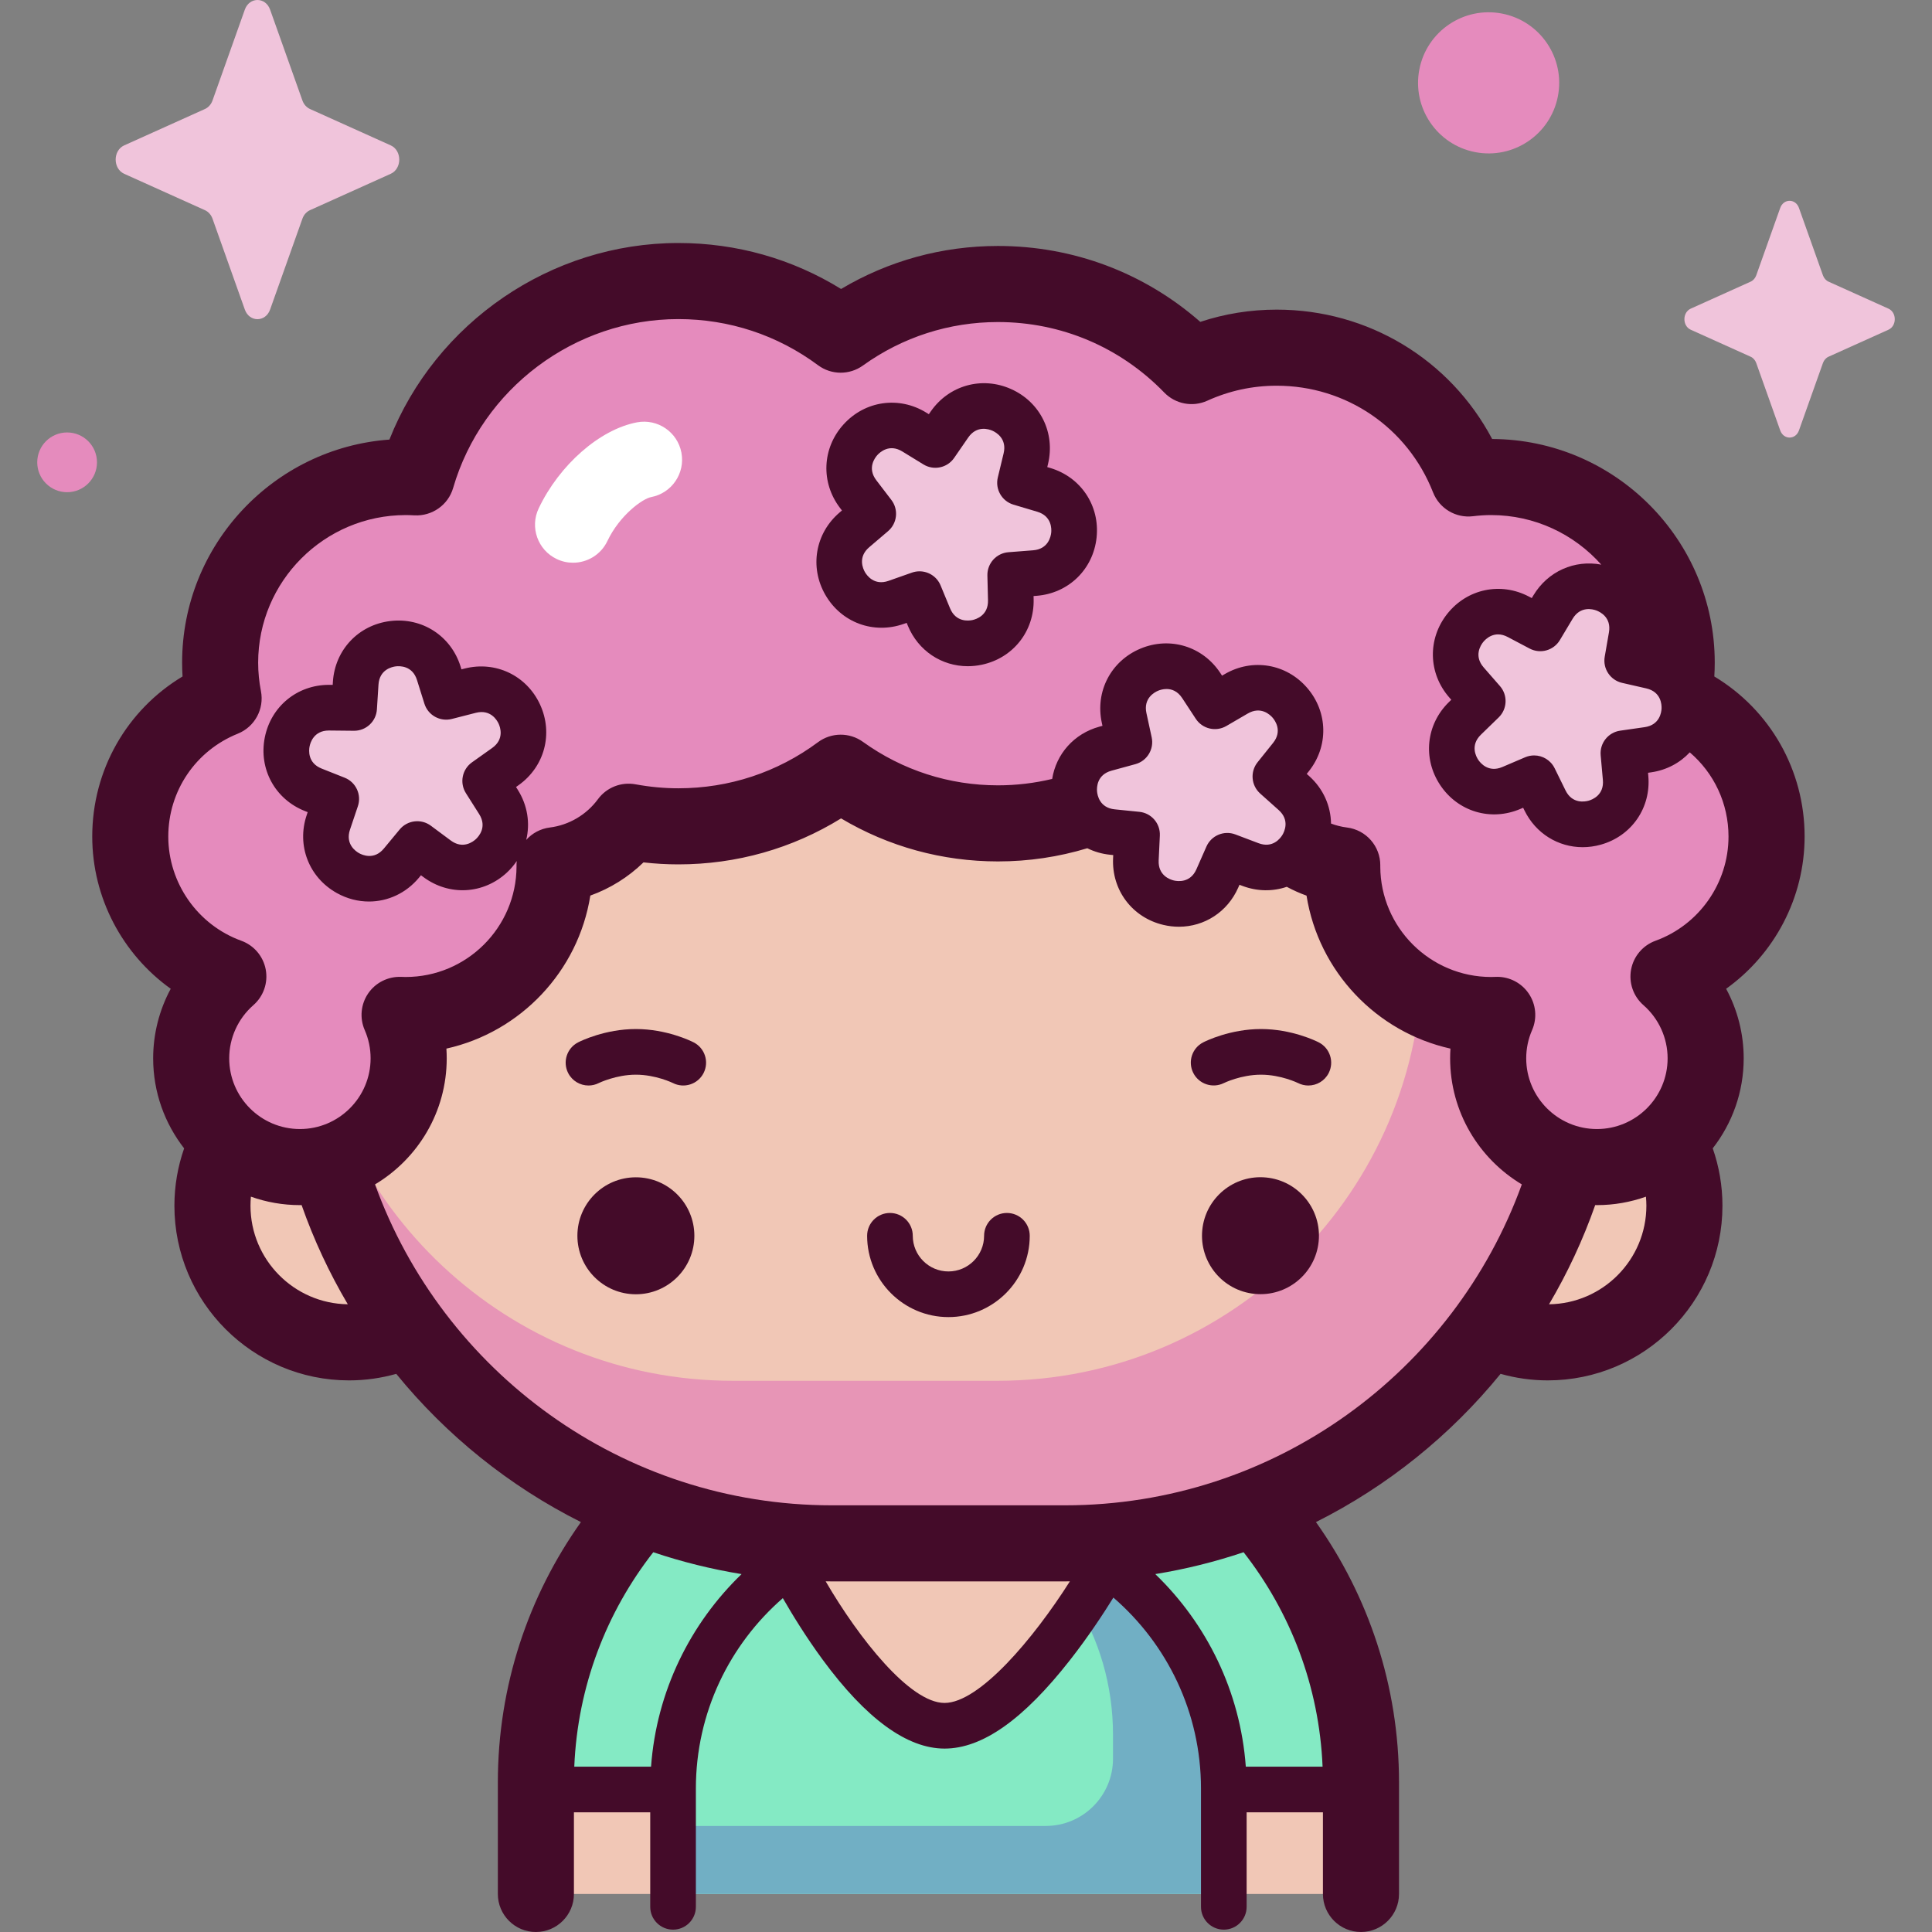 <svg id="Capa_1" enable-background="new 0 0 507.905 507.905" height="512" viewBox="0 0 507.905 507.905" width="512" xmlns="http://www.w3.org/2000/svg"><rect x="0" y="0" width="507.905" height="507.905" fill="#808080" stroke="none"/><g><g><path d="m357.787 497.904v-29.32c0-59.897-48.556-108.454-108.454-108.454-59.897 0-108.454 48.556-108.454 108.454v29.32z" fill="#f1c7b6"/><path d="m357.787 468.599v-.015c0-59.897-48.556-108.454-108.454-108.454-59.897 0-108.454 48.557-108.454 108.454v.015z" fill="#84eac4"/><path d="m321.728 497.904v-27.703c0-39.983-32.412-72.395-72.395-72.395-39.983 0-72.395 32.413-72.395 72.395v27.703z" fill="#84eac4"/><path d="m256.93 398.204c20.94 9.418 35.669 31.771 35.669 57.855v6.276c0 9.77-7.92 17.69-17.69 17.69h-97.971v17.878h144.79v-27.703c0-37.416-28.387-68.198-64.798-71.996z" fill="#71afc4"/><g fill="#f1c7b6"><path d="m208.058 411.77s21.314 41.917 40.251 41.917 42.3-41.917 42.3-41.917"/><ellipse cx="406.9" cy="316.975" rx="35.916" ry="35.916" transform="matrix(.374 -.927 .927 .374 -39.374 575.588)"/><ellipse cx="91.766" cy="316.975" rx="35.916" ry="35.916" transform="matrix(.92 -.391 .391 .92 -116.688 61.161)"/><path d="m279.939 405.735h-61.211c-76.063 0-137.724-61.661-137.724-137.724 0-76.063 61.661-137.724 137.724-137.724h61.211c76.063 0 137.724 61.661 137.724 137.724-.001 76.063-61.662 137.724-137.724 137.724z"/></g><path d="m279.939 130.205h-17.661c61.665 0 111.654 49.989 111.654 111.654v9.482c0 61.665-49.989 111.654-111.654 111.654h-69.619c-59.012 0-107.324-45.782-111.373-103.763-.179 2.877-.281 5.775-.281 8.697 0 76.062 61.661 137.724 137.724 137.724h61.211c76.063 0 137.724-61.661 137.724-137.724-.002-76.063-61.663-137.724-137.725-137.724z" fill="#e795b6"/><path d="m464.417 219.916c0-16.455-10.159-30.528-24.542-36.316.595-3.045.915-6.188.915-9.407 0-26.943-21.842-48.784-48.784-48.784-2.018 0-4.003.137-5.957.375-7.902-20.127-27.489-34.384-50.419-34.384-7.979 0-15.548 1.74-22.369 4.838-12.887-13.298-30.924-21.575-50.904-21.575-15.431 0-29.699 4.945-41.338 13.316-11.924-8.853-26.689-14.094-42.681-14.094-32.619 0-60.13 21.797-68.81 51.615-.949-.055-1.904-.091-2.867-.091-26.943 0-48.784 21.842-48.784 48.784 0 3.219.32 6.362.915 9.407-14.383 5.788-24.542 19.862-24.542 36.316 0 16.927 10.746 31.343 25.787 36.802-5.986 5.24-9.771 12.931-9.771 21.511 0 15.788 12.799 28.586 28.586 28.586 15.788 0 28.586-12.798 28.586-28.586 0-4.063-.853-7.926-2.382-11.426.533.021 1.066.04 1.604.04 21.617 0 39.142-17.524 39.142-39.142 0-.078-.005-.154-.006-.231 7.974-.998 14.926-5.275 19.461-11.445 4.243.783 8.61 1.212 13.08 1.212 15.992 0 30.757-5.241 42.681-14.094 11.639 8.371 25.907 13.316 41.338 13.316 19.98 0 38.017-8.278 50.904-21.576 4.568 2.075 9.469 3.538 14.608 4.276.023 14.553 10.921 26.547 25.001 28.31 0 .078-.006.154-.006.231 0 21.617 17.524 39.142 39.142 39.142.538 0 1.071-.019 1.604-.04-1.529 3.5-2.382 7.362-2.382 11.426 0 15.788 12.798 28.586 28.586 28.586s28.586-12.798 28.586-28.586c0-8.58-3.785-16.271-9.771-21.511 15.043-5.459 25.789-19.874 25.789-36.801z" fill="#e58bbd"/><path d="m150.644 147.936c-1.439 0-2.901-.311-4.288-.971-4.988-2.372-7.108-8.338-4.736-13.325 5.446-11.454 16.065-20.75 25.824-22.607 5.425-1.025 10.661 2.53 11.693 7.955 1.032 5.426-2.529 10.66-7.955 11.693-2.306.439-8.288 4.791-11.5 11.547-1.713 3.602-5.299 5.708-9.038 5.708z" fill="#fff"/><path d="m269.674 120.591-1.524 6.327 6.237 1.858c11.883 3.541 10.037 20.909-2.325 21.873l-6.488.506.16 6.506c.305 12.395-16.784 16.007-21.521 4.548l-2.486-6.014-6.138 2.163c-11.694 4.12-20.41-11.016-10.976-19.062l4.952-4.223-3.953-5.169c-7.532-9.849 4.17-22.815 14.737-16.329l5.546 3.404 3.695-5.357c7.039-10.208 22.987-3.086 20.084 8.969z" fill="#f0c4db"/><path d="m315.807 180.234 3.571 5.441 5.623-3.277c10.713-6.243 22.116 6.988 14.36 16.662l-4.071 5.078 4.854 4.335c9.248 8.259.189 23.192-11.409 18.806l-6.087-2.302-2.623 5.956c-4.997 11.347-21.999 7.346-21.411-5.039l.309-6.501-6.475-.654c-12.336-1.246-13.785-18.652-1.824-21.92l6.278-1.715-1.379-6.36c-2.627-12.12 13.479-18.876 20.284-8.51z" fill="#f0c4db"/><path d="m399.173 162.154 5.755 3.038 3.34-5.585c6.364-10.641 22.74-4.566 20.622 7.652l-1.111 6.412 6.344 1.451c12.087 2.764 11.369 20.216-.904 21.977l-6.442.925.581 6.482c1.106 12.35-15.713 17.06-21.181 5.931l-2.87-5.841-5.985 2.555c-11.403 4.868-21.08-9.672-12.186-18.312l4.668-4.535-4.28-4.903c-8.155-9.339 2.684-23.035 13.649-17.247z" fill="#f0c4db"/><path d="m115.349 176.984 1.947 6.21 6.305-1.614c12.012-3.074 19.36 12.771 9.254 19.955l-5.304 3.77 3.483 5.498c6.636 10.474-6.163 22.359-16.118 14.968l-5.225-3.88-4.152 5.011c-7.911 9.548-23.17 1.048-19.216-10.704l2.075-6.168-6.049-2.4c-11.525-4.574-8.156-21.712 4.242-21.583l6.508.068.414-6.495c.787-12.375 18.127-14.467 21.836-2.636z" fill="#f0c4db"/></g><g fill="#440b29"><circle cx="167.167" cy="324.877" r="15.375"/><ellipse cx="331.5" cy="324.877" rx="15.375" ry="15.375" transform="matrix(.098 -.995 .995 .098 -24.373 622.857)"/><path d="m182.349 274.026c-.702-.358-7.095-3.501-15.183-3.501s-14.48 3.143-15.183 3.501c-2.951 1.507-4.123 5.12-2.617 8.072 1.061 2.078 3.165 3.273 5.349 3.273.917 0 1.849-.211 2.723-.656.043-.022 4.525-2.19 9.728-2.19 5.257 0 9.712 2.183 9.729 2.19 2.952 1.505 6.566.334 8.071-2.617 1.507-2.952.335-6.565-2.617-8.072z"/><path d="m346.683 274.026c-.703-.358-7.095-3.501-15.183-3.501s-14.48 3.143-15.183 3.501c-2.94 1.501-4.102 5.087-2.617 8.035 1.484 2.949 5.088 4.136 8.043 2.668.044-.021 4.5-2.204 9.757-2.204 5.258 0 9.712 2.183 9.728 2.19.874.445 1.805.656 2.723.656 2.183 0 4.289-1.195 5.349-3.273 1.506-2.952.334-6.565-2.617-8.072z"/><path d="m264.708 318.877c-3.314 0-6 2.686-6 6 0 5.169-4.206 9.375-9.375 9.375s-9.375-4.206-9.375-9.375c0-3.314-2.687-6-6-6-3.314 0-6 2.686-6 6 0 11.786 9.589 21.375 21.375 21.375s21.375-9.589 21.375-21.375c0-3.313-2.686-6-6-6z"/><path d="m474.417 219.915c0-17.497-9.106-33.287-23.741-42.079.076-1.216.114-2.432.114-3.644 0-32.325-26.226-58.641-58.517-58.784-11.052-20.878-32.565-34.01-56.643-34.01-6.894 0-13.624 1.081-20.085 3.22-14.735-12.916-33.38-19.956-53.188-19.956-14.659 0-28.781 3.89-41.244 11.308-12.84-7.928-27.491-12.086-42.775-12.086-33.551 0-63.78 20.906-75.964 51.678-30.42 2.204-54.497 27.659-54.497 58.631 0 1.213.038 2.429.114 3.644-14.635 8.792-23.741 24.582-23.741 42.079 0 16.093 7.935 30.941 20.634 40.021-2.998 5.564-4.618 11.837-4.618 18.291 0 8.914 3.047 17.125 8.142 23.666-1.652 4.726-2.558 9.798-2.558 15.081 0 25.318 20.598 45.916 45.916 45.916 4.299 0 8.457-.605 12.406-1.717 13.185 16.183 29.724 29.525 48.546 38.968-13.743 19.341-21.838 42.962-21.838 68.442v29.32c0 5.522 4.477 10 10 10s10-4.478 10-10v-21.468h20.059v24.851c0 3.313 2.686 6 6 6 3.313 0 6-2.687 6-6v-31.087c0-19.966 8.867-37.889 22.862-50.064 2.39 4.167 6.03 10.13 10.446 16.144 11.406 15.532 22.193 23.407 32.062 23.407 9.93 0 20.716-7.608 32.975-23.259 4.828-6.164 8.833-12.272 11.415-16.44 14.092 12.18 23.029 30.166 23.029 50.212v31.087c0 3.313 2.686 6 6 6 3.313 0 6-2.687 6-6v-24.851h20.059v21.468c0 5.522 4.477 10 10 10s10-4.478 10-10v-29.32c0-25.48-8.093-49.103-21.835-68.444 18.819-9.442 35.353-22.789 48.536-38.972 3.95 1.115 8.11 1.723 12.412 1.723 25.318 0 45.917-20.598 45.917-45.916 0-5.284-.903-10.358-2.555-15.085 5.094-6.54 8.139-14.749 8.139-23.662 0-6.454-1.62-12.727-4.618-18.291 12.699-9.08 20.634-23.929 20.634-40.022zm-53.616-21.355.581 6.481c.357 3.984-2.793 5.185-3.767 5.457-.974.271-4.289.883-6.053-2.707l-2.87-5.841c-1.039-2.114-3.165-3.354-5.388-3.354-.787 0-1.585.155-2.353.482l-5.986 2.556c-3.68 1.569-5.793-1.056-6.354-1.896-.56-.842-2.166-3.806.704-6.594l4.668-4.534c2.288-2.222 2.437-5.846.34-8.249l-4.28-4.904c-2.631-3.014-.788-5.835-.16-6.628s2.952-3.232 6.488-1.368l5.755 3.038c2.819 1.489 6.313.511 7.95-2.226l3.34-5.586c2.053-3.434 5.306-2.553 6.255-2.2.948.352 3.989 1.807 3.306 5.748l-1.112 6.412c-.544 3.143 1.465 6.162 4.574 6.873l6.345 1.451c3.9.892 4.067 4.259 4.026 5.269-.042 1.011-.485 4.352-4.445 4.921l-6.442.925c-3.156.452-5.407 3.297-5.122 6.474zm-354.951 118.415c0-.804.038-1.598.11-2.383 4.034 1.435 8.372 2.223 12.893 2.223.146 0 .289-.01.435-.011 3.206 9.135 7.289 17.859 12.141 26.078-14.135-.181-25.579-11.73-25.579-25.907zm105.304 147.462h-20.182c.883-21.198 8.501-40.682 20.766-56.37 7.49 2.52 15.246 4.454 23.215 5.749-13.496 13.014-22.351 30.801-23.799 50.621zm77.155-16.75c-9.106 0-22.52-16.993-31.252-31.97.557.006 1.113.018 1.671.018h61.211c.442 0 .881-.01 1.322-.014-9.519 15.014-23.787 31.966-32.952 31.966zm99.385 16.75h-20.184c-1.449-19.82-10.303-37.608-23.799-50.622 7.969-1.295 15.726-3.228 23.217-5.749 12.265 15.688 19.882 35.173 20.766 56.371zm-67.755-68.702h-61.211c-55.212 0-102.346-35.219-120.138-84.367 11.278-6.742 18.849-19.071 18.849-33.14 0-.857-.028-1.71-.083-2.558 19.502-4.345 34.673-20.314 37.837-40.23 5.212-1.869 9.992-4.851 13.973-8.727 3.066.349 6.134.524 9.171.524 15.284 0 29.935-4.158 42.775-12.086 12.463 7.419 26.585 11.309 41.244 11.309 8.089 0 15.976-1.191 23.488-3.465 1.825.898 3.843 1.495 6.001 1.713l.814.082-.039.818c-.399 8.402 5.042 15.617 13.23 17.544 1.369.322 2.733.478 4.074.478 6.685 0 12.768-3.868 15.591-10.279l.331-.75.766.29c3.922 1.483 8.012 1.495 11.667.243 1.66.893 3.393 1.675 5.195 2.318 3.168 19.912 18.337 35.874 37.836 40.219-.056.848-.084 1.701-.084 2.558 0 14.067 7.57 26.396 18.847 33.139-17.79 49.148-64.922 84.367-120.134 84.367zm22.826-201.905-1.379-6.36c-.848-3.909 2.13-5.489 3.062-5.881.403-.169 1.232-.455 2.222-.455 1.299 0 2.874.493 4.12 2.392v.001l3.571 5.44c1.75 2.666 5.279 3.497 8.037 1.891l5.622-3.276c3.459-2.015 5.88.329 6.54 1.095.66.767 2.62 3.509.118 6.63l-4.071 5.078c-1.995 2.489-1.694 6.104.685 8.229l4.854 4.335c2.983 2.664 1.504 5.692.979 6.558-.525.864-2.526 3.577-6.27 2.16l-6.087-2.302c-2.981-1.129-6.328.274-7.613 3.193l-2.624 5.956c-1.612 3.661-4.95 3.189-5.934 2.958-.985-.231-4.182-1.298-3.993-5.295l.309-6.5c.151-3.186-2.216-5.933-5.39-6.254l-6.475-.654c-3.98-.402-4.564-3.722-4.647-4.729-.083-1.009-.058-4.379 3.802-5.433l6.278-1.716c3.079-.842 4.96-3.943 4.284-7.061zm104.465 149.052c4.852-8.218 8.928-16.945 12.134-26.079.151.002.299.012.451.012 4.517 0 8.852-.787 12.884-2.22.072.785.119 1.577.119 2.38-.001 14.18-11.45 25.73-25.588 25.907zm27.988-95.565c-3.325 1.207-5.765 4.08-6.417 7.556-.652 3.477.58 7.039 3.241 9.368 4.041 3.538 6.358 8.636 6.358 13.987 0 10.249-8.338 18.587-18.586 18.587-10.249 0-18.587-8.338-18.587-18.587 0-2.576.52-5.074 1.546-7.424 1.378-3.157 1.035-6.802-.91-9.645-1.868-2.733-4.961-4.357-8.254-4.357-.134 0-.269.003-.404.008-.399.017-.798.032-1.201.032-16.027 0-29.075-13.005-29.141-29.018.003-.097.004-.194.005-.293.032-5.066-3.731-9.356-8.758-9.985-1.462-.183-2.865-.538-4.193-1.039-.066-4.638-2.035-9.168-5.778-12.511l-.611-.545.512-.64c5.262-6.564 5.101-15.597-.391-21.969-5.491-6.373-14.403-7.865-21.672-3.63l-.708.412-.449-.684c-4.616-7.034-13.258-9.671-21.015-6.419-7.757 3.254-11.931 11.269-10.148 19.49l.174.801-.79.216c-6.704 1.831-11.394 7.206-12.433 13.745-4.611 1.104-9.383 1.684-14.254 1.684-12.821 0-25.097-3.954-35.5-11.436-3.533-2.541-8.305-2.504-11.799.09-10.683 7.931-23.38 12.123-36.72 12.123-3.715 0-7.505-.352-11.265-1.046-3.767-.69-7.603.823-9.873 3.911-3.016 4.103-7.624 6.816-12.645 7.444-2.481.311-4.651 1.515-6.212 3.262 1.062-4.369.365-9.102-2.241-13.216l-.439-.692.667-.475c6.857-4.873 9.174-13.606 5.635-21.238s-11.705-11.509-19.852-9.419l-.794.203-.245-.782c-2.516-8.028-10.112-12.926-18.458-11.921-8.352 1.007-14.558 7.574-15.093 15.97l-.052.817-.819-.009c-.064 0-.127-.001-.191-.001-8.326 0-15.241 5.681-16.851 13.872-1.622 8.254 2.705 16.187 10.524 19.289l.761.302-.261.776c-2.683 7.973.576 16.4 7.925 20.494 2.693 1.5 5.592 2.228 8.448 2.228 4.938-.001 9.748-2.173 13.148-6.276l.523-.631.658.489c6.754 5.016 15.776 4.519 21.94-1.205 1-.929 1.854-1.949 2.587-3.026-.043.387-.072.777-.069 1.175.001.098.002.193.005.293-.066 16.013-13.114 29.018-29.141 29.018-.402 0-.802-.016-1.201-.032-3.432-.118-6.714 1.505-8.658 4.349-1.944 2.845-2.288 6.489-.909 9.646 1.026 2.348 1.546 4.846 1.546 7.423 0 10.249-8.338 18.587-18.586 18.587-10.249 0-18.586-8.338-18.586-18.587 0-5.352 2.317-10.449 6.358-13.986 2.661-2.33 3.894-5.893 3.242-9.368-.652-3.477-3.092-6.35-6.417-7.557-11.484-4.167-19.199-15.18-19.199-27.401 0-11.958 7.173-22.572 18.275-27.039 4.449-1.791 7.001-6.488 6.081-11.196-.484-2.475-.729-4.994-.729-7.487 0-21.387 17.398-38.785 38.784-38.785.674 0 1.424.024 2.292.074 4.637.239 8.873-2.714 10.177-7.189 7.611-26.147 31.959-44.409 59.208-44.409 13.34 0 26.037 4.192 36.72 12.123 3.495 2.596 8.266 2.631 11.799.09 10.402-7.48 22.678-11.435 35.5-11.435 16.612 0 32.141 6.582 43.724 18.534 2.94 3.032 7.47 3.893 11.316 2.146 5.761-2.617 11.895-3.943 18.233-3.943 18.287 0 34.424 11.006 41.111 28.038 1.667 4.243 5.993 6.83 10.514 6.272 1.674-.203 3.228-.302 4.751-.302 11.508 0 21.855 5.043 28.964 13.029-7.007-1.335-14.055 1.743-17.852 8.091l-.42.703-.725-.382c-7.438-3.927-16.28-2.063-21.501 4.533-5.22 6.596-5.002 15.629.53 21.966l.539.617-.588.571c-6.034 5.862-6.993 14.847-2.332 21.85 4.661 7.004 13.318 9.584 21.055 6.284l.753-.322.362.736c2.978 6.061 8.88 9.633 15.284 9.633 1.573 0 3.177-.216 4.775-.663 8.1-2.269 13.233-9.705 12.483-18.083l-.073-.815.811-.116c4.064-.583 7.58-2.485 10.162-5.251 6.365 5.425 10.183 13.413 10.183 22.127.006 12.223-7.709 23.236-19.193 27.403zm-312.736-38.801 3.483 5.498c2.141 3.379-.111 5.888-.853 6.576-.741.688-3.409 2.75-6.62.363l-5.225-3.88c-2.562-1.9-6.162-1.468-8.197.989l-4.153 5.011c-2.553 3.079-5.634 1.714-6.518 1.222s-3.667-2.393-2.391-6.185l2.075-6.168c1.017-3.023-.509-6.313-3.474-7.49l-6.049-2.4c-3.718-1.476-3.371-4.828-3.176-5.82.194-.986 1.13-4.187 5.067-4.187.025 0 .051 0 .076.001l6.508.067h.063c3.161 0 5.786-2.457 5.987-5.619l.414-6.494c.254-3.992 3.55-4.698 4.555-4.819 1.004-.121 4.373-.221 5.57 3.598l1.947 6.21c.954 3.044 4.123 4.808 7.212 4.018l6.305-1.613c3.869-.988 5.564 1.925 5.99 2.843.426.917 1.561 4.091-1.7 6.408l-5.304 3.77c-2.6 1.848-3.299 5.407-1.592 8.101z"/><path d="m276.1 123.027-.785-.234.191-.796c1.97-8.179-2.018-16.286-9.699-19.717-7.681-3.433-16.381-.99-21.157 5.935l-.465.674-.698-.428c-7.167-4.399-16.111-3.113-21.749 3.132-5.636 6.245-6.004 15.273-.894 21.955l.498.651-.624.531c-6.4 5.459-7.939 14.362-3.742 21.652 4.197 7.289 12.671 10.431 20.604 7.634l.773-.273.314.758c2.729 6.604 8.906 10.639 15.748 10.638 1.213 0 2.448-.127 3.688-.389 8.23-1.739 13.834-8.827 13.627-17.237l-.02-.818.816-.064c8.387-.653 14.866-6.953 15.754-15.318.892-8.365-4.118-15.885-12.18-18.286zm.25 17.017c-.107 1.006-.766 4.311-4.754 4.623l-6.488.506c-3.18.247-5.61 2.94-5.532 6.129l.16 6.506c.098 3.999-3.123 4.992-4.113 5.202-.99.206-4.338.603-5.865-3.093l-2.486-6.015c-.952-2.303-3.181-3.709-5.545-3.709-.662 0-1.335.11-1.993.342l-6.139 2.162c-3.772 1.331-5.713-1.427-6.218-2.304-.505-.876-1.915-3.938 1.129-6.533l4.952-4.223c2.427-2.069 2.811-5.677.873-8.21l-3.954-5.17c-2.43-3.178-.408-5.875.27-6.626.678-.75 3.154-3.036 6.563-.945l5.547 3.404c2.72 1.672 6.268.919 8.078-1.707l3.694-5.357c2.272-3.291 5.462-2.202 6.384-1.791.924.413 3.864 2.061 2.927 5.95l-1.524 6.327c-.747 3.102 1.063 6.245 4.12 7.155l6.238 1.858c3.833 1.144 3.783 4.513 3.676 5.519z"/></g><g><path d="m71.007 2.531 8.494 23.883c.364 1.023 1.084 1.833 1.992 2.242l21.219 9.56c2.998 1.351 2.998 6.127 0 7.478l-21.219 9.56c-.909.409-1.629 1.22-1.992 2.242l-8.494 23.884c-1.2 3.374-5.444 3.374-6.644 0l-8.494-23.883c-.364-1.022-1.084-1.833-1.992-2.242l-21.22-9.56c-2.998-1.351-2.998-6.127 0-7.478l21.22-9.56c.909-.409 1.628-1.22 1.992-2.242l8.494-23.883c1.2-3.376 5.444-3.376 6.644-.001z" fill="#f0c4db"/><ellipse cx="391.242" cy="21.842" fill="#e58bbd" rx="18.547" ry="18.547" transform="matrix(.19 -.982 .982 .19 295.56 401.832)"/><circle cx="17.642" cy="121.541" fill="#e58bbd" r="7.854"/><path d="m472.931 54.666 6.301 17.716c.27.758.804 1.359 1.478 1.663l15.74 7.092c2.224 1.002 2.224 4.545 0 5.547l-15.74 7.092c-.674.304-1.208.905-1.478 1.663l-6.301 17.716c-.89 2.503-4.038 2.503-4.928 0l-6.301-17.716c-.27-.759-.804-1.36-1.478-1.663l-15.74-7.092c-2.224-1.002-2.224-4.545 0-5.547l15.74-7.092c.674-.304 1.208-.905 1.478-1.663l6.301-17.716c.89-2.503 4.038-2.503 4.928 0z" fill="#f0c4db"/></g></g></svg>